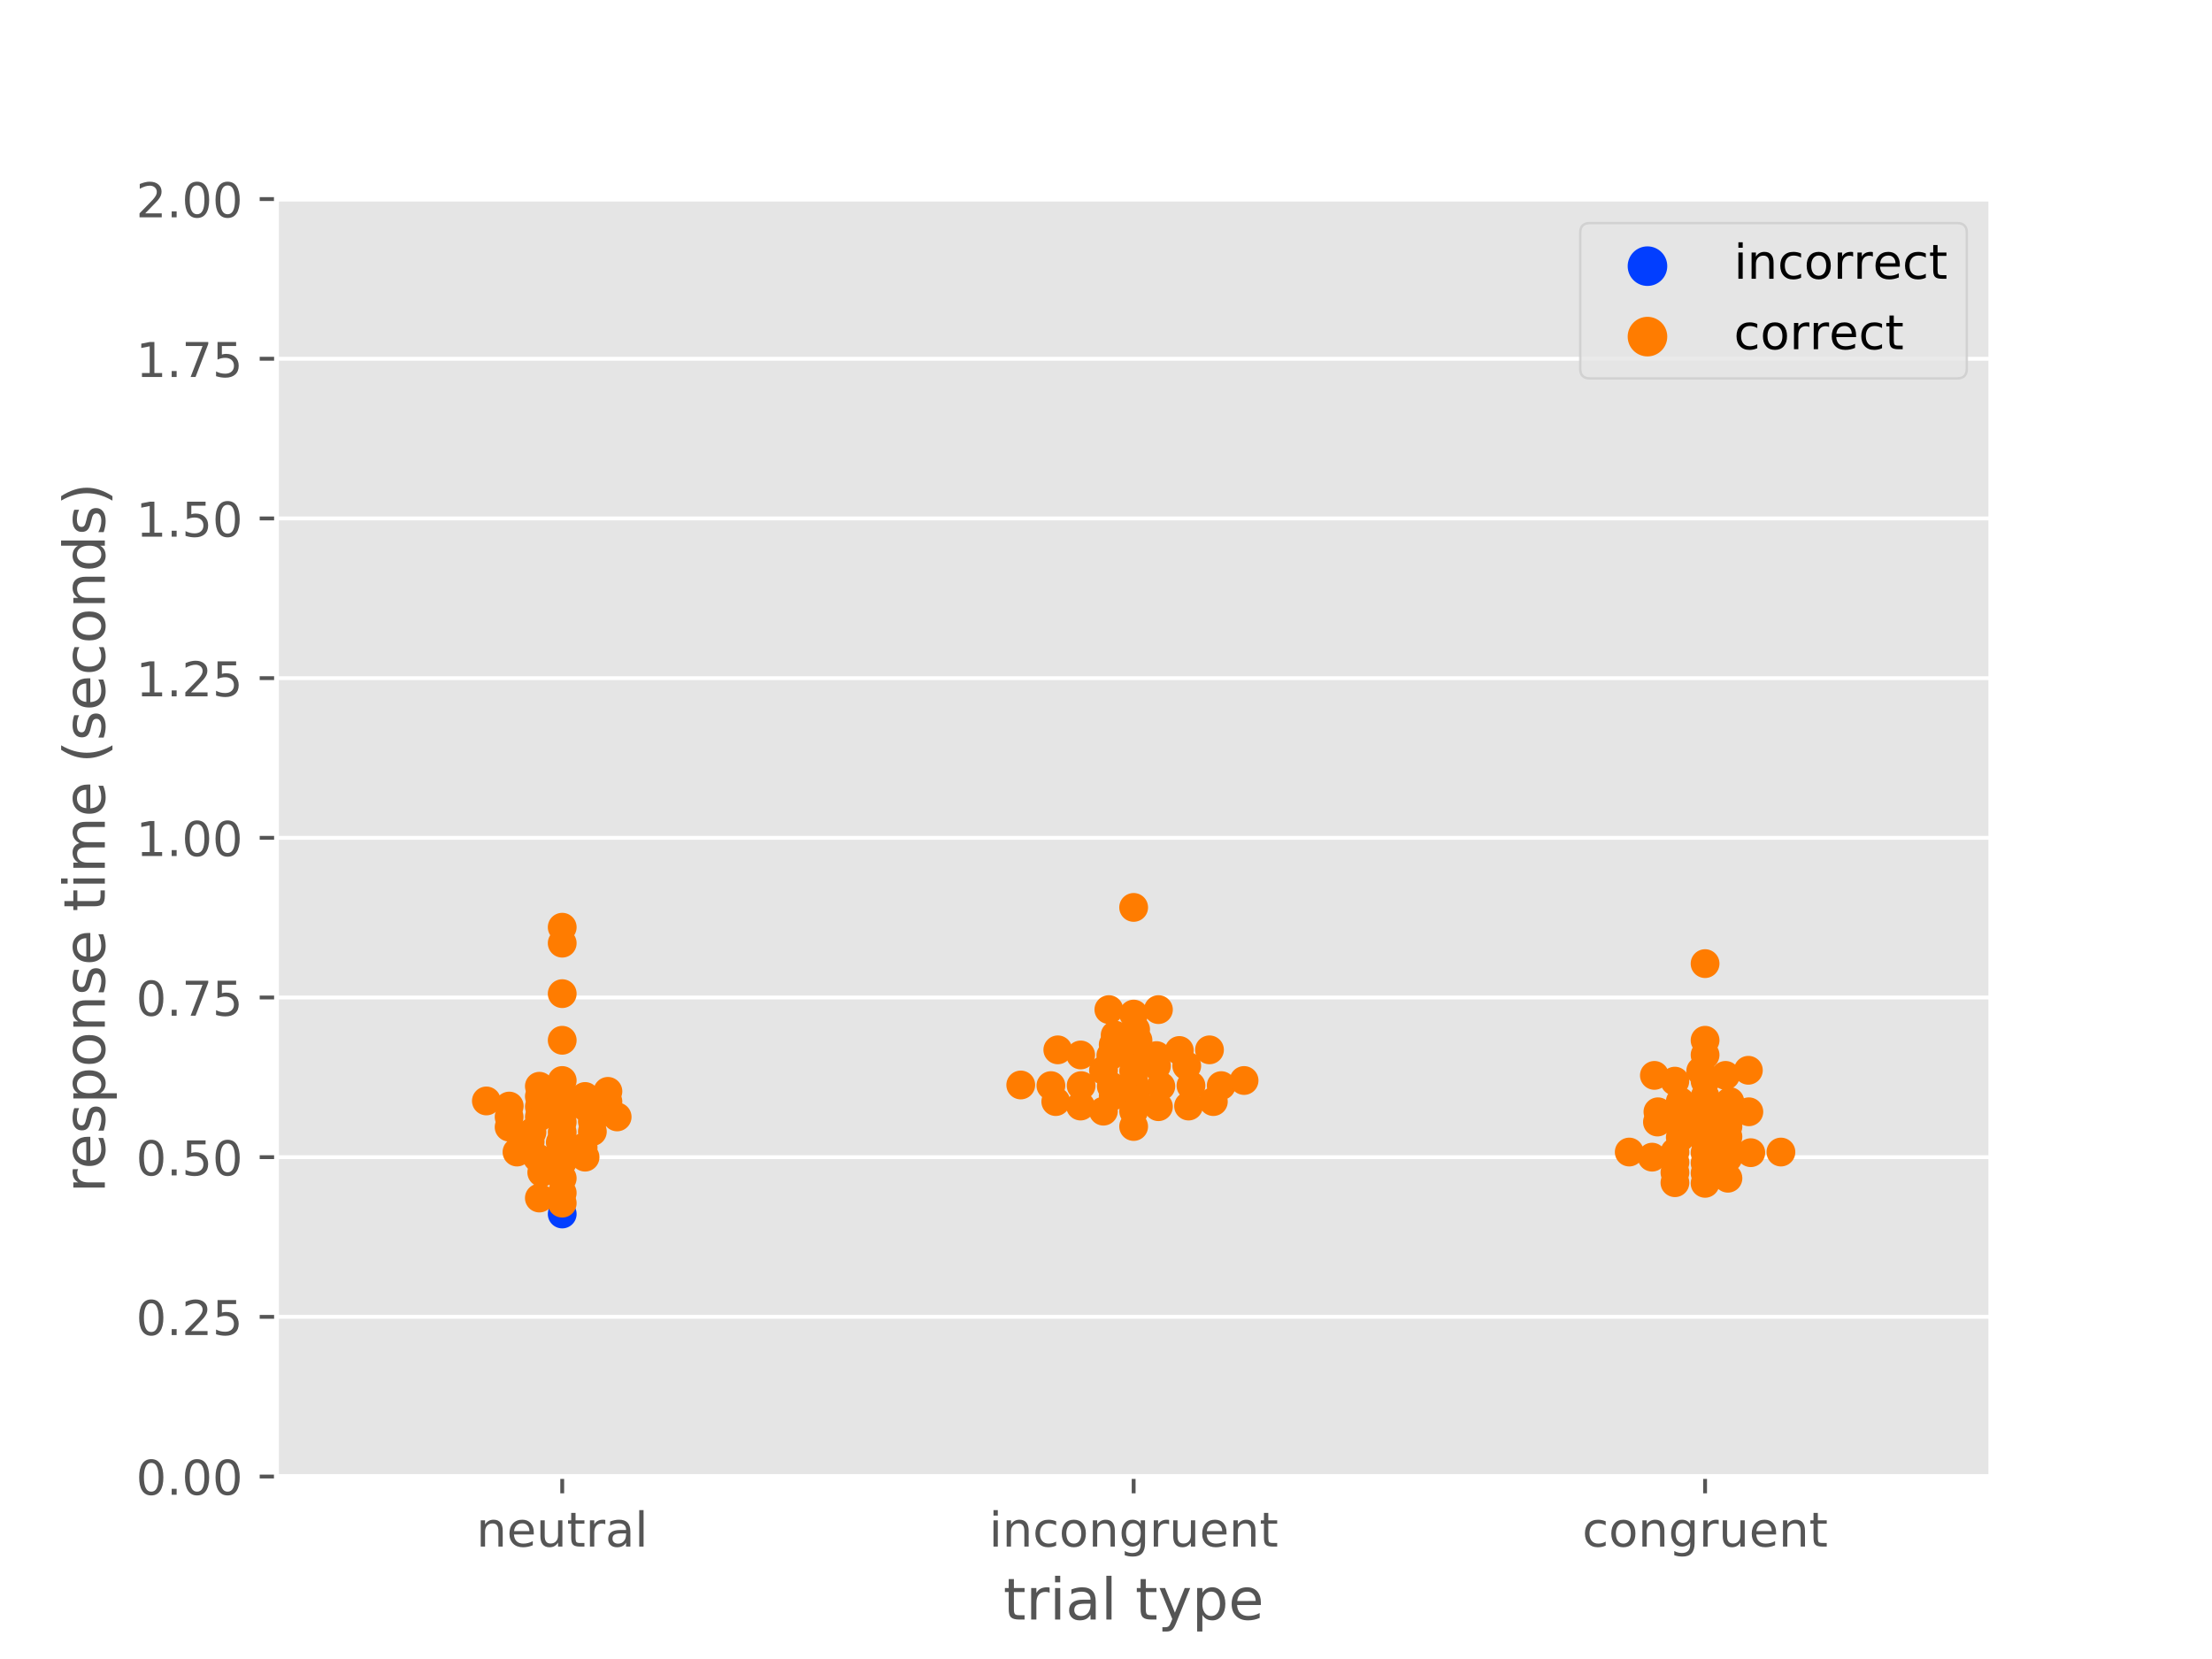 <?xml version="1.0" encoding="utf-8" standalone="no"?>
<!DOCTYPE svg PUBLIC "-//W3C//DTD SVG 1.1//EN"
  "http://www.w3.org/Graphics/SVG/1.1/DTD/svg11.dtd">
<!-- Created with matplotlib (https://matplotlib.org/) -->
<svg height="345.6pt" version="1.1" viewBox="0 0 460.8 345.6" width="460.8pt" xmlns="http://www.w3.org/2000/svg" xmlns:xlink="http://www.w3.org/1999/xlink">
 <defs>
  <style type="text/css">
*{stroke-linecap:butt;stroke-linejoin:round;}
  </style>
 </defs>
 <g id="figure_1">
  <g id="patch_1">
   <path d="M 0 345.6 
L 460.8 345.6 
L 460.8 0 
L 0 0 
z
" style="fill:#ffffff;"/>
  </g>
  <g id="axes_1">
   <g id="patch_2">
    <path d="M 57.6 307.584 
L 414.72 307.584 
L 414.72 41.472 
L 57.6 41.472 
z
" style="fill:#e5e5e5;"/>
   </g>
   <g id="matplotlib.axis_1">
    <g id="xtick_1">
     <g id="line2d_1">
      <defs>
       <path d="M 0 0 
L 0 3.5 
" id="ma5cb87f42e" style="stroke:#555555;stroke-width:0.8;"/>
      </defs>
      <g>
       <use style="fill:#555555;stroke:#555555;stroke-width:0.8;" x="117.12" xlink:href="#ma5cb87f42e" y="307.584"/>
      </g>
     </g>
     <g id="text_1">
      <!-- neutral -->
      <defs>
       <path d="M 54.891 33.016 
L 54.891 0 
L 45.906 0 
L 45.906 32.719 
Q 45.906 40.484 42.875 44.328 
Q 39.844 48.188 33.797 48.188 
Q 26.516 48.188 22.312 43.547 
Q 18.109 38.922 18.109 30.906 
L 18.109 0 
L 9.078 0 
L 9.078 54.688 
L 18.109 54.688 
L 18.109 46.188 
Q 21.344 51.125 25.703 53.562 
Q 30.078 56 35.797 56 
Q 45.219 56 50.047 50.172 
Q 54.891 44.344 54.891 33.016 
z
" id="DejaVuSans-110"/>
       <path d="M 56.203 29.594 
L 56.203 25.203 
L 14.891 25.203 
Q 15.484 15.922 20.484 11.062 
Q 25.484 6.203 34.422 6.203 
Q 39.594 6.203 44.453 7.469 
Q 49.312 8.734 54.109 11.281 
L 54.109 2.781 
Q 49.266 0.734 44.188 -0.344 
Q 39.109 -1.422 33.891 -1.422 
Q 20.797 -1.422 13.156 6.188 
Q 5.516 13.812 5.516 26.812 
Q 5.516 40.234 12.766 48.109 
Q 20.016 56 32.328 56 
Q 43.359 56 49.781 48.891 
Q 56.203 41.797 56.203 29.594 
z
M 47.219 32.234 
Q 47.125 39.594 43.094 43.984 
Q 39.062 48.391 32.422 48.391 
Q 24.906 48.391 20.391 44.141 
Q 15.875 39.891 15.188 32.172 
z
" id="DejaVuSans-101"/>
       <path d="M 8.5 21.578 
L 8.5 54.688 
L 17.484 54.688 
L 17.484 21.922 
Q 17.484 14.156 20.5 10.266 
Q 23.531 6.391 29.594 6.391 
Q 36.859 6.391 41.078 11.031 
Q 45.312 15.672 45.312 23.688 
L 45.312 54.688 
L 54.297 54.688 
L 54.297 0 
L 45.312 0 
L 45.312 8.406 
Q 42.047 3.422 37.719 1 
Q 33.406 -1.422 27.688 -1.422 
Q 18.266 -1.422 13.375 4.438 
Q 8.5 10.297 8.5 21.578 
z
M 31.109 56 
z
" id="DejaVuSans-117"/>
       <path d="M 18.312 70.219 
L 18.312 54.688 
L 36.812 54.688 
L 36.812 47.703 
L 18.312 47.703 
L 18.312 18.016 
Q 18.312 11.328 20.141 9.422 
Q 21.969 7.516 27.594 7.516 
L 36.812 7.516 
L 36.812 0 
L 27.594 0 
Q 17.188 0 13.234 3.875 
Q 9.281 7.766 9.281 18.016 
L 9.281 47.703 
L 2.688 47.703 
L 2.688 54.688 
L 9.281 54.688 
L 9.281 70.219 
z
" id="DejaVuSans-116"/>
       <path d="M 41.109 46.297 
Q 39.594 47.172 37.812 47.578 
Q 36.031 48 33.891 48 
Q 26.266 48 22.188 43.047 
Q 18.109 38.094 18.109 28.812 
L 18.109 0 
L 9.078 0 
L 9.078 54.688 
L 18.109 54.688 
L 18.109 46.188 
Q 20.953 51.172 25.484 53.578 
Q 30.031 56 36.531 56 
Q 37.453 56 38.578 55.875 
Q 39.703 55.766 41.062 55.516 
z
" id="DejaVuSans-114"/>
       <path d="M 34.281 27.484 
Q 23.391 27.484 19.188 25 
Q 14.984 22.516 14.984 16.5 
Q 14.984 11.719 18.141 8.906 
Q 21.297 6.109 26.703 6.109 
Q 34.188 6.109 38.703 11.406 
Q 43.219 16.703 43.219 25.484 
L 43.219 27.484 
z
M 52.203 31.203 
L 52.203 0 
L 43.219 0 
L 43.219 8.297 
Q 40.141 3.328 35.547 0.953 
Q 30.953 -1.422 24.312 -1.422 
Q 15.922 -1.422 10.953 3.297 
Q 6 8.016 6 15.922 
Q 6 25.141 12.172 29.828 
Q 18.359 34.516 30.609 34.516 
L 43.219 34.516 
L 43.219 35.406 
Q 43.219 41.609 39.141 45 
Q 35.062 48.391 27.688 48.391 
Q 23 48.391 18.547 47.266 
Q 14.109 46.141 10.016 43.891 
L 10.016 52.203 
Q 14.938 54.109 19.578 55.047 
Q 24.219 56 28.609 56 
Q 40.484 56 46.344 49.844 
Q 52.203 43.703 52.203 31.203 
z
" id="DejaVuSans-97"/>
       <path d="M 9.422 75.984 
L 18.406 75.984 
L 18.406 0 
L 9.422 0 
z
" id="DejaVuSans-108"/>
      </defs>
      <g style="fill:#555555;" transform="translate(99.237 322.182)scale(0.1 -0.1)">
       <use xlink:href="#DejaVuSans-110"/>
       <use x="63.379" xlink:href="#DejaVuSans-101"/>
       <use x="124.902" xlink:href="#DejaVuSans-117"/>
       <use x="188.281" xlink:href="#DejaVuSans-116"/>
       <use x="227.49" xlink:href="#DejaVuSans-114"/>
       <use x="268.604" xlink:href="#DejaVuSans-97"/>
       <use x="329.883" xlink:href="#DejaVuSans-108"/>
      </g>
     </g>
    </g>
    <g id="xtick_2">
     <g id="line2d_2">
      <g>
       <use style="fill:#555555;stroke:#555555;stroke-width:0.8;" x="236.16" xlink:href="#ma5cb87f42e" y="307.584"/>
      </g>
     </g>
     <g id="text_2">
      <!-- incongruent -->
      <defs>
       <path d="M 9.422 54.688 
L 18.406 54.688 
L 18.406 0 
L 9.422 0 
z
M 9.422 75.984 
L 18.406 75.984 
L 18.406 64.594 
L 9.422 64.594 
z
" id="DejaVuSans-105"/>
       <path d="M 48.781 52.594 
L 48.781 44.188 
Q 44.969 46.297 41.141 47.344 
Q 37.312 48.391 33.406 48.391 
Q 24.656 48.391 19.812 42.844 
Q 14.984 37.312 14.984 27.297 
Q 14.984 17.281 19.812 11.734 
Q 24.656 6.203 33.406 6.203 
Q 37.312 6.203 41.141 7.25 
Q 44.969 8.297 48.781 10.406 
L 48.781 2.094 
Q 45.016 0.344 40.984 -0.531 
Q 36.969 -1.422 32.422 -1.422 
Q 20.062 -1.422 12.781 6.344 
Q 5.516 14.109 5.516 27.297 
Q 5.516 40.672 12.859 48.328 
Q 20.219 56 33.016 56 
Q 37.156 56 41.109 55.141 
Q 45.062 54.297 48.781 52.594 
z
" id="DejaVuSans-99"/>
       <path d="M 30.609 48.391 
Q 23.391 48.391 19.188 42.75 
Q 14.984 37.109 14.984 27.297 
Q 14.984 17.484 19.156 11.844 
Q 23.344 6.203 30.609 6.203 
Q 37.797 6.203 41.984 11.859 
Q 46.188 17.531 46.188 27.297 
Q 46.188 37.016 41.984 42.703 
Q 37.797 48.391 30.609 48.391 
z
M 30.609 56 
Q 42.328 56 49.016 48.375 
Q 55.719 40.766 55.719 27.297 
Q 55.719 13.875 49.016 6.219 
Q 42.328 -1.422 30.609 -1.422 
Q 18.844 -1.422 12.172 6.219 
Q 5.516 13.875 5.516 27.297 
Q 5.516 40.766 12.172 48.375 
Q 18.844 56 30.609 56 
z
" id="DejaVuSans-111"/>
       <path d="M 45.406 27.984 
Q 45.406 37.75 41.375 43.109 
Q 37.359 48.484 30.078 48.484 
Q 22.859 48.484 18.828 43.109 
Q 14.797 37.75 14.797 27.984 
Q 14.797 18.266 18.828 12.891 
Q 22.859 7.516 30.078 7.516 
Q 37.359 7.516 41.375 12.891 
Q 45.406 18.266 45.406 27.984 
z
M 54.391 6.781 
Q 54.391 -7.172 48.188 -13.984 
Q 42 -20.797 29.203 -20.797 
Q 24.469 -20.797 20.266 -20.094 
Q 16.062 -19.391 12.109 -17.922 
L 12.109 -9.188 
Q 16.062 -11.328 19.922 -12.344 
Q 23.781 -13.375 27.781 -13.375 
Q 36.625 -13.375 41.016 -8.766 
Q 45.406 -4.156 45.406 5.172 
L 45.406 9.625 
Q 42.625 4.781 38.281 2.391 
Q 33.938 0 27.875 0 
Q 17.828 0 11.672 7.656 
Q 5.516 15.328 5.516 27.984 
Q 5.516 40.672 11.672 48.328 
Q 17.828 56 27.875 56 
Q 33.938 56 38.281 53.609 
Q 42.625 51.219 45.406 46.391 
L 45.406 54.688 
L 54.391 54.688 
z
" id="DejaVuSans-103"/>
      </defs>
      <g style="fill:#555555;" transform="translate(206.021 322.182)scale(0.1 -0.1)">
       <use xlink:href="#DejaVuSans-105"/>
       <use x="27.783" xlink:href="#DejaVuSans-110"/>
       <use x="91.162" xlink:href="#DejaVuSans-99"/>
       <use x="146.143" xlink:href="#DejaVuSans-111"/>
       <use x="207.324" xlink:href="#DejaVuSans-110"/>
       <use x="270.703" xlink:href="#DejaVuSans-103"/>
       <use x="334.18" xlink:href="#DejaVuSans-114"/>
       <use x="375.293" xlink:href="#DejaVuSans-117"/>
       <use x="438.672" xlink:href="#DejaVuSans-101"/>
       <use x="500.195" xlink:href="#DejaVuSans-110"/>
       <use x="563.574" xlink:href="#DejaVuSans-116"/>
      </g>
     </g>
    </g>
    <g id="xtick_3">
     <g id="line2d_3">
      <g>
       <use style="fill:#555555;stroke:#555555;stroke-width:0.8;" x="355.2" xlink:href="#ma5cb87f42e" y="307.584"/>
      </g>
     </g>
     <g id="text_3">
      <!-- congruent -->
      <g style="fill:#555555;" transform="translate(329.619 322.182)scale(0.1 -0.1)">
       <use xlink:href="#DejaVuSans-99"/>
       <use x="54.98" xlink:href="#DejaVuSans-111"/>
       <use x="116.162" xlink:href="#DejaVuSans-110"/>
       <use x="179.541" xlink:href="#DejaVuSans-103"/>
       <use x="243.018" xlink:href="#DejaVuSans-114"/>
       <use x="284.131" xlink:href="#DejaVuSans-117"/>
       <use x="347.51" xlink:href="#DejaVuSans-101"/>
       <use x="409.033" xlink:href="#DejaVuSans-110"/>
       <use x="472.412" xlink:href="#DejaVuSans-116"/>
      </g>
     </g>
    </g>
    <g id="text_4">
     <!-- trial type -->
     <defs>
      <path id="DejaVuSans-32"/>
      <path d="M 32.172 -5.078 
Q 28.375 -14.844 24.75 -17.812 
Q 21.141 -20.797 15.094 -20.797 
L 7.906 -20.797 
L 7.906 -13.281 
L 13.188 -13.281 
Q 16.891 -13.281 18.938 -11.516 
Q 21 -9.766 23.484 -3.219 
L 25.094 0.875 
L 2.984 54.688 
L 12.5 54.688 
L 29.594 11.922 
L 46.688 54.688 
L 56.203 54.688 
z
" id="DejaVuSans-121"/>
      <path d="M 18.109 8.203 
L 18.109 -20.797 
L 9.078 -20.797 
L 9.078 54.688 
L 18.109 54.688 
L 18.109 46.391 
Q 20.953 51.266 25.266 53.625 
Q 29.594 56 35.594 56 
Q 45.562 56 51.781 48.094 
Q 58.016 40.188 58.016 27.297 
Q 58.016 14.406 51.781 6.484 
Q 45.562 -1.422 35.594 -1.422 
Q 29.594 -1.422 25.266 0.953 
Q 20.953 3.328 18.109 8.203 
z
M 48.688 27.297 
Q 48.688 37.203 44.609 42.844 
Q 40.531 48.484 33.406 48.484 
Q 26.266 48.484 22.188 42.844 
Q 18.109 37.203 18.109 27.297 
Q 18.109 17.391 22.188 11.75 
Q 26.266 6.109 33.406 6.109 
Q 40.531 6.109 44.609 11.75 
Q 48.688 17.391 48.688 27.297 
z
" id="DejaVuSans-112"/>
     </defs>
     <g style="fill:#555555;" transform="translate(209.019 337.38)scale(0.12 -0.12)">
      <use xlink:href="#DejaVuSans-116"/>
      <use x="39.209" xlink:href="#DejaVuSans-114"/>
      <use x="80.322" xlink:href="#DejaVuSans-105"/>
      <use x="108.105" xlink:href="#DejaVuSans-97"/>
      <use x="169.385" xlink:href="#DejaVuSans-108"/>
      <use x="197.168" xlink:href="#DejaVuSans-32"/>
      <use x="228.955" xlink:href="#DejaVuSans-116"/>
      <use x="268.164" xlink:href="#DejaVuSans-121"/>
      <use x="327.344" xlink:href="#DejaVuSans-112"/>
      <use x="390.82" xlink:href="#DejaVuSans-101"/>
     </g>
    </g>
   </g>
   <g id="matplotlib.axis_2">
    <g id="ytick_1">
     <g id="line2d_4">
      <path clip-path="url(#p1510dfc498)" d="M 57.6 307.584 
L 414.72 307.584 
" style="fill:none;stroke:#ffffff;stroke-linecap:square;stroke-width:0.8;"/>
     </g>
     <g id="line2d_5">
      <defs>
       <path d="M 0 0 
L -3.5 0 
" id="m6b2288efe4" style="stroke:#555555;stroke-width:0.8;"/>
      </defs>
      <g>
       <use style="fill:#555555;stroke:#555555;stroke-width:0.8;" x="57.6" xlink:href="#m6b2288efe4" y="307.584"/>
      </g>
     </g>
     <g id="text_5">
      <!-- 0.00 -->
      <defs>
       <path d="M 31.781 66.406 
Q 24.172 66.406 20.328 58.906 
Q 16.5 51.422 16.5 36.375 
Q 16.5 21.391 20.328 13.891 
Q 24.172 6.391 31.781 6.391 
Q 39.453 6.391 43.281 13.891 
Q 47.125 21.391 47.125 36.375 
Q 47.125 51.422 43.281 58.906 
Q 39.453 66.406 31.781 66.406 
z
M 31.781 74.219 
Q 44.047 74.219 50.516 64.516 
Q 56.984 54.828 56.984 36.375 
Q 56.984 17.969 50.516 8.266 
Q 44.047 -1.422 31.781 -1.422 
Q 19.531 -1.422 13.062 8.266 
Q 6.594 17.969 6.594 36.375 
Q 6.594 54.828 13.062 64.516 
Q 19.531 74.219 31.781 74.219 
z
" id="DejaVuSans-48"/>
       <path d="M 10.688 12.406 
L 21 12.406 
L 21 0 
L 10.688 0 
z
" id="DejaVuSans-46"/>
      </defs>
      <g style="fill:#555555;" transform="translate(28.334 311.383)scale(0.1 -0.1)">
       <use xlink:href="#DejaVuSans-48"/>
       <use x="63.623" xlink:href="#DejaVuSans-46"/>
       <use x="95.41" xlink:href="#DejaVuSans-48"/>
       <use x="159.033" xlink:href="#DejaVuSans-48"/>
      </g>
     </g>
    </g>
    <g id="ytick_2">
     <g id="line2d_6">
      <path clip-path="url(#p1510dfc498)" d="M 57.6 274.32 
L 414.72 274.32 
" style="fill:none;stroke:#ffffff;stroke-linecap:square;stroke-width:0.8;"/>
     </g>
     <g id="line2d_7">
      <g>
       <use style="fill:#555555;stroke:#555555;stroke-width:0.8;" x="57.6" xlink:href="#m6b2288efe4" y="274.32"/>
      </g>
     </g>
     <g id="text_6">
      <!-- 0.25 -->
      <defs>
       <path d="M 19.188 8.297 
L 53.609 8.297 
L 53.609 0 
L 7.328 0 
L 7.328 8.297 
Q 12.938 14.109 22.625 23.891 
Q 32.328 33.688 34.812 36.531 
Q 39.547 41.844 41.422 45.531 
Q 43.312 49.219 43.312 52.781 
Q 43.312 58.594 39.234 62.25 
Q 35.156 65.922 28.609 65.922 
Q 23.969 65.922 18.812 64.312 
Q 13.672 62.703 7.812 59.422 
L 7.812 69.391 
Q 13.766 71.781 18.938 73 
Q 24.125 74.219 28.422 74.219 
Q 39.75 74.219 46.484 68.547 
Q 53.219 62.891 53.219 53.422 
Q 53.219 48.922 51.531 44.891 
Q 49.859 40.875 45.406 35.406 
Q 44.188 33.984 37.641 27.219 
Q 31.109 20.453 19.188 8.297 
z
" id="DejaVuSans-50"/>
       <path d="M 10.797 72.906 
L 49.516 72.906 
L 49.516 64.594 
L 19.828 64.594 
L 19.828 46.734 
Q 21.969 47.469 24.109 47.828 
Q 26.266 48.188 28.422 48.188 
Q 40.625 48.188 47.75 41.5 
Q 54.891 34.812 54.891 23.391 
Q 54.891 11.625 47.562 5.094 
Q 40.234 -1.422 26.906 -1.422 
Q 22.312 -1.422 17.547 -0.641 
Q 12.797 0.141 7.719 1.703 
L 7.719 11.625 
Q 12.109 9.234 16.797 8.062 
Q 21.484 6.891 26.703 6.891 
Q 35.156 6.891 40.078 11.328 
Q 45.016 15.766 45.016 23.391 
Q 45.016 31 40.078 35.438 
Q 35.156 39.891 26.703 39.891 
Q 22.75 39.891 18.812 39.016 
Q 14.891 38.141 10.797 36.281 
z
" id="DejaVuSans-53"/>
      </defs>
      <g style="fill:#555555;" transform="translate(28.334 278.119)scale(0.1 -0.1)">
       <use xlink:href="#DejaVuSans-48"/>
       <use x="63.623" xlink:href="#DejaVuSans-46"/>
       <use x="95.41" xlink:href="#DejaVuSans-50"/>
       <use x="159.033" xlink:href="#DejaVuSans-53"/>
      </g>
     </g>
    </g>
    <g id="ytick_3">
     <g id="line2d_8">
      <path clip-path="url(#p1510dfc498)" d="M 57.6 241.056 
L 414.72 241.056 
" style="fill:none;stroke:#ffffff;stroke-linecap:square;stroke-width:0.8;"/>
     </g>
     <g id="line2d_9">
      <g>
       <use style="fill:#555555;stroke:#555555;stroke-width:0.8;" x="57.6" xlink:href="#m6b2288efe4" y="241.056"/>
      </g>
     </g>
     <g id="text_7">
      <!-- 0.50 -->
      <g style="fill:#555555;" transform="translate(28.334 244.855)scale(0.1 -0.1)">
       <use xlink:href="#DejaVuSans-48"/>
       <use x="63.623" xlink:href="#DejaVuSans-46"/>
       <use x="95.41" xlink:href="#DejaVuSans-53"/>
       <use x="159.033" xlink:href="#DejaVuSans-48"/>
      </g>
     </g>
    </g>
    <g id="ytick_4">
     <g id="line2d_10">
      <path clip-path="url(#p1510dfc498)" d="M 57.6 207.792 
L 414.72 207.792 
" style="fill:none;stroke:#ffffff;stroke-linecap:square;stroke-width:0.8;"/>
     </g>
     <g id="line2d_11">
      <g>
       <use style="fill:#555555;stroke:#555555;stroke-width:0.8;" x="57.6" xlink:href="#m6b2288efe4" y="207.792"/>
      </g>
     </g>
     <g id="text_8">
      <!-- 0.75 -->
      <defs>
       <path d="M 8.203 72.906 
L 55.078 72.906 
L 55.078 68.703 
L 28.609 0 
L 18.312 0 
L 43.219 64.594 
L 8.203 64.594 
z
" id="DejaVuSans-55"/>
      </defs>
      <g style="fill:#555555;" transform="translate(28.334 211.591)scale(0.1 -0.1)">
       <use xlink:href="#DejaVuSans-48"/>
       <use x="63.623" xlink:href="#DejaVuSans-46"/>
       <use x="95.41" xlink:href="#DejaVuSans-55"/>
       <use x="159.033" xlink:href="#DejaVuSans-53"/>
      </g>
     </g>
    </g>
    <g id="ytick_5">
     <g id="line2d_12">
      <path clip-path="url(#p1510dfc498)" d="M 57.6 174.528 
L 414.72 174.528 
" style="fill:none;stroke:#ffffff;stroke-linecap:square;stroke-width:0.8;"/>
     </g>
     <g id="line2d_13">
      <g>
       <use style="fill:#555555;stroke:#555555;stroke-width:0.8;" x="57.6" xlink:href="#m6b2288efe4" y="174.528"/>
      </g>
     </g>
     <g id="text_9">
      <!-- 1.00 -->
      <defs>
       <path d="M 12.406 8.297 
L 28.516 8.297 
L 28.516 63.922 
L 10.984 60.406 
L 10.984 69.391 
L 28.422 72.906 
L 38.281 72.906 
L 38.281 8.297 
L 54.391 8.297 
L 54.391 0 
L 12.406 0 
z
" id="DejaVuSans-49"/>
      </defs>
      <g style="fill:#555555;" transform="translate(28.334 178.327)scale(0.1 -0.1)">
       <use xlink:href="#DejaVuSans-49"/>
       <use x="63.623" xlink:href="#DejaVuSans-46"/>
       <use x="95.41" xlink:href="#DejaVuSans-48"/>
       <use x="159.033" xlink:href="#DejaVuSans-48"/>
      </g>
     </g>
    </g>
    <g id="ytick_6">
     <g id="line2d_14">
      <path clip-path="url(#p1510dfc498)" d="M 57.6 141.264 
L 414.72 141.264 
" style="fill:none;stroke:#ffffff;stroke-linecap:square;stroke-width:0.8;"/>
     </g>
     <g id="line2d_15">
      <g>
       <use style="fill:#555555;stroke:#555555;stroke-width:0.8;" x="57.6" xlink:href="#m6b2288efe4" y="141.264"/>
      </g>
     </g>
     <g id="text_10">
      <!-- 1.25 -->
      <g style="fill:#555555;" transform="translate(28.334 145.063)scale(0.1 -0.1)">
       <use xlink:href="#DejaVuSans-49"/>
       <use x="63.623" xlink:href="#DejaVuSans-46"/>
       <use x="95.41" xlink:href="#DejaVuSans-50"/>
       <use x="159.033" xlink:href="#DejaVuSans-53"/>
      </g>
     </g>
    </g>
    <g id="ytick_7">
     <g id="line2d_16">
      <path clip-path="url(#p1510dfc498)" d="M 57.6 108 
L 414.72 108 
" style="fill:none;stroke:#ffffff;stroke-linecap:square;stroke-width:0.8;"/>
     </g>
     <g id="line2d_17">
      <g>
       <use style="fill:#555555;stroke:#555555;stroke-width:0.8;" x="57.6" xlink:href="#m6b2288efe4" y="108"/>
      </g>
     </g>
     <g id="text_11">
      <!-- 1.50 -->
      <g style="fill:#555555;" transform="translate(28.334 111.799)scale(0.1 -0.1)">
       <use xlink:href="#DejaVuSans-49"/>
       <use x="63.623" xlink:href="#DejaVuSans-46"/>
       <use x="95.41" xlink:href="#DejaVuSans-53"/>
       <use x="159.033" xlink:href="#DejaVuSans-48"/>
      </g>
     </g>
    </g>
    <g id="ytick_8">
     <g id="line2d_18">
      <path clip-path="url(#p1510dfc498)" d="M 57.6 74.736 
L 414.72 74.736 
" style="fill:none;stroke:#ffffff;stroke-linecap:square;stroke-width:0.8;"/>
     </g>
     <g id="line2d_19">
      <g>
       <use style="fill:#555555;stroke:#555555;stroke-width:0.8;" x="57.6" xlink:href="#m6b2288efe4" y="74.736"/>
      </g>
     </g>
     <g id="text_12">
      <!-- 1.75 -->
      <g style="fill:#555555;" transform="translate(28.334 78.535)scale(0.1 -0.1)">
       <use xlink:href="#DejaVuSans-49"/>
       <use x="63.623" xlink:href="#DejaVuSans-46"/>
       <use x="95.41" xlink:href="#DejaVuSans-55"/>
       <use x="159.033" xlink:href="#DejaVuSans-53"/>
      </g>
     </g>
    </g>
    <g id="ytick_9">
     <g id="line2d_20">
      <path clip-path="url(#p1510dfc498)" d="M 57.6 41.472 
L 414.72 41.472 
" style="fill:none;stroke:#ffffff;stroke-linecap:square;stroke-width:0.8;"/>
     </g>
     <g id="line2d_21">
      <g>
       <use style="fill:#555555;stroke:#555555;stroke-width:0.8;" x="57.6" xlink:href="#m6b2288efe4" y="41.472"/>
      </g>
     </g>
     <g id="text_13">
      <!-- 2.00 -->
      <g style="fill:#555555;" transform="translate(28.334 45.271)scale(0.1 -0.1)">
       <use xlink:href="#DejaVuSans-50"/>
       <use x="63.623" xlink:href="#DejaVuSans-46"/>
       <use x="95.41" xlink:href="#DejaVuSans-48"/>
       <use x="159.033" xlink:href="#DejaVuSans-48"/>
      </g>
     </g>
    </g>
    <g id="text_14">
     <!-- response time (seconds) -->
     <defs>
      <path d="M 44.281 53.078 
L 44.281 44.578 
Q 40.484 46.531 36.375 47.5 
Q 32.281 48.484 27.875 48.484 
Q 21.188 48.484 17.844 46.438 
Q 14.5 44.391 14.5 40.281 
Q 14.5 37.156 16.891 35.375 
Q 19.281 33.594 26.516 31.984 
L 29.594 31.297 
Q 39.156 29.25 43.188 25.516 
Q 47.219 21.781 47.219 15.094 
Q 47.219 7.469 41.188 3.016 
Q 35.156 -1.422 24.609 -1.422 
Q 20.219 -1.422 15.453 -0.562 
Q 10.688 0.297 5.422 2 
L 5.422 11.281 
Q 10.406 8.688 15.234 7.391 
Q 20.062 6.109 24.812 6.109 
Q 31.156 6.109 34.562 8.281 
Q 37.984 10.453 37.984 14.406 
Q 37.984 18.062 35.516 20.016 
Q 33.062 21.969 24.703 23.781 
L 21.578 24.516 
Q 13.234 26.266 9.516 29.906 
Q 5.812 33.547 5.812 39.891 
Q 5.812 47.609 11.281 51.797 
Q 16.75 56 26.812 56 
Q 31.781 56 36.172 55.266 
Q 40.578 54.547 44.281 53.078 
z
" id="DejaVuSans-115"/>
      <path d="M 52 44.188 
Q 55.375 50.25 60.062 53.125 
Q 64.75 56 71.094 56 
Q 79.641 56 84.281 50.016 
Q 88.922 44.047 88.922 33.016 
L 88.922 0 
L 79.891 0 
L 79.891 32.719 
Q 79.891 40.578 77.094 44.375 
Q 74.312 48.188 68.609 48.188 
Q 61.625 48.188 57.562 43.547 
Q 53.516 38.922 53.516 30.906 
L 53.516 0 
L 44.484 0 
L 44.484 32.719 
Q 44.484 40.625 41.703 44.406 
Q 38.922 48.188 33.109 48.188 
Q 26.219 48.188 22.156 43.531 
Q 18.109 38.875 18.109 30.906 
L 18.109 0 
L 9.078 0 
L 9.078 54.688 
L 18.109 54.688 
L 18.109 46.188 
Q 21.188 51.219 25.484 53.609 
Q 29.781 56 35.688 56 
Q 41.656 56 45.828 52.969 
Q 50 49.953 52 44.188 
z
" id="DejaVuSans-109"/>
      <path d="M 31 75.875 
Q 24.469 64.656 21.281 53.656 
Q 18.109 42.672 18.109 31.391 
Q 18.109 20.125 21.312 9.062 
Q 24.516 -2 31 -13.188 
L 23.188 -13.188 
Q 15.875 -1.703 12.234 9.375 
Q 8.594 20.453 8.594 31.391 
Q 8.594 42.281 12.203 53.312 
Q 15.828 64.359 23.188 75.875 
z
" id="DejaVuSans-40"/>
      <path d="M 45.406 46.391 
L 45.406 75.984 
L 54.391 75.984 
L 54.391 0 
L 45.406 0 
L 45.406 8.203 
Q 42.578 3.328 38.25 0.953 
Q 33.938 -1.422 27.875 -1.422 
Q 17.969 -1.422 11.734 6.484 
Q 5.516 14.406 5.516 27.297 
Q 5.516 40.188 11.734 48.094 
Q 17.969 56 27.875 56 
Q 33.938 56 38.25 53.625 
Q 42.578 51.266 45.406 46.391 
z
M 14.797 27.297 
Q 14.797 17.391 18.875 11.75 
Q 22.953 6.109 30.078 6.109 
Q 37.203 6.109 41.297 11.75 
Q 45.406 17.391 45.406 27.297 
Q 45.406 37.203 41.297 42.844 
Q 37.203 48.484 30.078 48.484 
Q 22.953 48.484 18.875 42.844 
Q 14.797 37.203 14.797 27.297 
z
" id="DejaVuSans-100"/>
      <path d="M 8.016 75.875 
L 15.828 75.875 
Q 23.141 64.359 26.781 53.312 
Q 30.422 42.281 30.422 31.391 
Q 30.422 20.453 26.781 9.375 
Q 23.141 -1.703 15.828 -13.188 
L 8.016 -13.188 
Q 14.5 -2 17.703 9.062 
Q 20.906 20.125 20.906 31.391 
Q 20.906 42.672 17.703 53.656 
Q 14.5 64.656 8.016 75.875 
z
" id="DejaVuSans-41"/>
     </defs>
     <g style="fill:#555555;" transform="translate(21.839 248.486)rotate(-90)scale(0.12 -0.12)">
      <use xlink:href="#DejaVuSans-114"/>
      <use x="41.082" xlink:href="#DejaVuSans-101"/>
      <use x="102.605" xlink:href="#DejaVuSans-115"/>
      <use x="154.705" xlink:href="#DejaVuSans-112"/>
      <use x="218.182" xlink:href="#DejaVuSans-111"/>
      <use x="279.363" xlink:href="#DejaVuSans-110"/>
      <use x="342.742" xlink:href="#DejaVuSans-115"/>
      <use x="394.842" xlink:href="#DejaVuSans-101"/>
      <use x="456.365" xlink:href="#DejaVuSans-32"/>
      <use x="488.152" xlink:href="#DejaVuSans-116"/>
      <use x="527.361" xlink:href="#DejaVuSans-105"/>
      <use x="555.145" xlink:href="#DejaVuSans-109"/>
      <use x="652.557" xlink:href="#DejaVuSans-101"/>
      <use x="714.08" xlink:href="#DejaVuSans-32"/>
      <use x="745.867" xlink:href="#DejaVuSans-40"/>
      <use x="784.881" xlink:href="#DejaVuSans-115"/>
      <use x="836.98" xlink:href="#DejaVuSans-101"/>
      <use x="898.504" xlink:href="#DejaVuSans-99"/>
      <use x="953.484" xlink:href="#DejaVuSans-111"/>
      <use x="1014.666" xlink:href="#DejaVuSans-110"/>
      <use x="1078.045" xlink:href="#DejaVuSans-100"/>
      <use x="1141.521" xlink:href="#DejaVuSans-115"/>
      <use x="1193.621" xlink:href="#DejaVuSans-41"/>
     </g>
    </g>
   </g>
   <g id="PathCollection_1"/>
   <g id="PathCollection_2"/>
   <g id="patch_3">
    <path d="M 57.6 307.584 
L 57.6 41.472 
" style="fill:none;stroke:#ffffff;stroke-linecap:square;stroke-linejoin:miter;"/>
   </g>
   <g id="patch_4">
    <path d="M 414.72 307.584 
L 414.72 41.472 
" style="fill:none;stroke:#ffffff;stroke-linecap:square;stroke-linejoin:miter;"/>
   </g>
   <g id="patch_5">
    <path d="M 57.6 307.584 
L 414.72 307.584 
" style="fill:none;stroke:#ffffff;stroke-linecap:square;stroke-linejoin:miter;"/>
   </g>
   <g id="patch_6">
    <path d="M 57.6 41.472 
L 414.72 41.472 
" style="fill:none;stroke:#ffffff;stroke-linecap:square;stroke-linejoin:miter;"/>
   </g>
   <g id="PathCollection_3">
    <defs>
     <path d="M 0 3 
C 0.796 3 1.559 2.684 2.121 2.121 
C 2.684 1.559 3 0.796 3 0 
C 3 -0.796 2.684 -1.559 2.121 -2.121 
C 1.559 -2.684 0.796 -3 0 -3 
C -0.796 -3 -1.559 -2.684 -2.121 -2.121 
C -2.684 -1.559 -3 -0.796 -3 0 
C -3 0.796 -2.684 1.559 -2.121 2.121 
C -1.559 2.684 -0.796 3 0 3 
z
" id="C0_0_7360372d8a"/>
    </defs>
    <g clip-path="url(#p1510dfc498)">
     <use style="fill:#023eff;" x="117.12" xlink:href="#C0_0_7360372d8a" y="252.898"/>
    </g>
    <g clip-path="url(#p1510dfc498)">
     <use style="fill:#ff7c00;" x="117.12" xlink:href="#C0_0_7360372d8a" y="250.636"/>
    </g>
    <g clip-path="url(#p1510dfc498)">
     <use style="fill:#ff7c00;" x="112.361" xlink:href="#C0_0_7360372d8a" y="249.572"/>
    </g>
    <g clip-path="url(#p1510dfc498)">
     <use style="fill:#ff7c00;" x="117.12" xlink:href="#C0_0_7360372d8a" y="248.507"/>
    </g>
    <g clip-path="url(#p1510dfc498)">
     <use style="fill:#ff7c00;" x="117.12" xlink:href="#C0_0_7360372d8a" y="245.447"/>
    </g>
    <g clip-path="url(#p1510dfc498)">
     <use style="fill:#ff7c00;" x="112.863" xlink:href="#C0_0_7360372d8a" y="244.249"/>
    </g>
    <g clip-path="url(#p1510dfc498)">
     <use style="fill:#ff7c00;" x="117.12" xlink:href="#C0_0_7360372d8a" y="242.12"/>
    </g>
    <g clip-path="url(#p1510dfc498)">
     <use style="fill:#ff7c00;" x="111.958" xlink:href="#C0_0_7360372d8a" y="241.189"/>
    </g>
    <g clip-path="url(#p1510dfc498)">
     <use style="fill:#ff7c00;" x="121.879" xlink:href="#C0_0_7360372d8a" y="241.056"/>
    </g>
    <g clip-path="url(#p1510dfc498)">
     <use style="fill:#ff7c00;" x="116.717" xlink:href="#C0_0_7360372d8a" y="240.125"/>
    </g>
    <g clip-path="url(#p1510dfc498)">
     <use style="fill:#ff7c00;" x="107.701" xlink:href="#C0_0_7360372d8a" y="239.992"/>
    </g>
    <g clip-path="url(#p1510dfc498)">
     <use style="fill:#ff7c00;" x="121.477" xlink:href="#C0_0_7360372d8a" y="239.06"/>
    </g>
    <g clip-path="url(#p1510dfc498)">
     <use style="fill:#ff7c00;" x="116.717" xlink:href="#C0_0_7360372d8a" y="237.996"/>
    </g>
    <g clip-path="url(#p1510dfc498)">
     <use style="fill:#ff7c00;" x="110.439" xlink:href="#C0_0_7360372d8a" y="237.863"/>
    </g>
    <g clip-path="url(#p1510dfc498)">
     <use style="fill:#ff7c00;" x="117.12" xlink:href="#C0_0_7360372d8a" y="235.867"/>
    </g>
    <g clip-path="url(#p1510dfc498)">
     <use style="fill:#ff7c00;" x="110.82" xlink:href="#C0_0_7360372d8a" y="235.867"/>
    </g>
    <g clip-path="url(#p1510dfc498)">
     <use style="fill:#ff7c00;" x="123.399" xlink:href="#C0_0_7360372d8a" y="235.734"/>
    </g>
    <g clip-path="url(#p1510dfc498)">
     <use style="fill:#ff7c00;" x="106.061" xlink:href="#C0_0_7360372d8a" y="234.802"/>
    </g>
    <g clip-path="url(#p1510dfc498)">
     <use style="fill:#ff7c00;" x="117.12" xlink:href="#C0_0_7360372d8a" y="233.738"/>
    </g>
    <g clip-path="url(#p1510dfc498)">
     <use style="fill:#ff7c00;" x="123.399" xlink:href="#C0_0_7360372d8a" y="233.605"/>
    </g>
    <g clip-path="url(#p1510dfc498)">
     <use style="fill:#ff7c00;" x="112.361" xlink:href="#C0_0_7360372d8a" y="232.673"/>
    </g>
    <g clip-path="url(#p1510dfc498)">
     <use style="fill:#ff7c00;" x="106.061" xlink:href="#C0_0_7360372d8a" y="232.673"/>
    </g>
    <g clip-path="url(#p1510dfc498)">
     <use style="fill:#ff7c00;" x="128.561" xlink:href="#C0_0_7360372d8a" y="232.673"/>
    </g>
    <g clip-path="url(#p1510dfc498)">
     <use style="fill:#ff7c00;" x="117.12" xlink:href="#C0_0_7360372d8a" y="231.609"/>
    </g>
    <g clip-path="url(#p1510dfc498)">
     <use style="fill:#ff7c00;" x="112.361" xlink:href="#C0_0_7360372d8a" y="230.545"/>
    </g>
    <g clip-path="url(#p1510dfc498)">
     <use style="fill:#ff7c00;" x="121.879" xlink:href="#C0_0_7360372d8a" y="230.545"/>
    </g>
    <g clip-path="url(#p1510dfc498)">
     <use style="fill:#ff7c00;" x="106.082" xlink:href="#C0_0_7360372d8a" y="230.412"/>
    </g>
    <g clip-path="url(#p1510dfc498)">
     <use style="fill:#ff7c00;" x="117.12" xlink:href="#C0_0_7360372d8a" y="229.48"/>
    </g>
    <g clip-path="url(#p1510dfc498)">
     <use style="fill:#ff7c00;" x="126.638" xlink:href="#C0_0_7360372d8a" y="229.48"/>
    </g>
    <g clip-path="url(#p1510dfc498)">
     <use style="fill:#ff7c00;" x="101.323" xlink:href="#C0_0_7360372d8a" y="229.347"/>
    </g>
    <g clip-path="url(#p1510dfc498)">
     <use style="fill:#ff7c00;" x="121.879" xlink:href="#C0_0_7360372d8a" y="228.416"/>
    </g>
    <g clip-path="url(#p1510dfc498)">
     <use style="fill:#ff7c00;" x="112.361" xlink:href="#C0_0_7360372d8a" y="228.416"/>
    </g>
    <g clip-path="url(#p1510dfc498)">
     <use style="fill:#ff7c00;" x="117.12" xlink:href="#C0_0_7360372d8a" y="227.351"/>
    </g>
    <g clip-path="url(#p1510dfc498)">
     <use style="fill:#ff7c00;" x="126.638" xlink:href="#C0_0_7360372d8a" y="227.351"/>
    </g>
    <g clip-path="url(#p1510dfc498)">
     <use style="fill:#ff7c00;" x="112.361" xlink:href="#C0_0_7360372d8a" y="226.287"/>
    </g>
    <g clip-path="url(#p1510dfc498)">
     <use style="fill:#ff7c00;" x="117.12" xlink:href="#C0_0_7360372d8a" y="225.089"/>
    </g>
    <g clip-path="url(#p1510dfc498)">
     <use style="fill:#ff7c00;" x="117.12" xlink:href="#C0_0_7360372d8a" y="216.707"/>
    </g>
    <g clip-path="url(#p1510dfc498)">
     <use style="fill:#ff7c00;" x="117.12" xlink:href="#C0_0_7360372d8a" y="206.994"/>
    </g>
    <g clip-path="url(#p1510dfc498)">
     <use style="fill:#ff7c00;" x="117.12" xlink:href="#C0_0_7360372d8a" y="196.482"/>
    </g>
    <g clip-path="url(#p1510dfc498)">
     <use style="fill:#ff7c00;" x="117.12" xlink:href="#C0_0_7360372d8a" y="193.156"/>
    </g>
   </g>
   <g id="PathCollection_4">
    <defs>
     <path d="M 0 3 
C 0.796 3 1.559 2.684 2.121 2.121 
C 2.684 1.559 3 0.796 3 0 
C 3 -0.796 2.684 -1.559 2.121 -2.121 
C 1.559 -2.684 0.796 -3 0 -3 
C -0.796 -3 -1.559 -2.684 -2.121 -2.121 
C -2.684 -1.559 -3 -0.796 -3 0 
C -3 0.796 -2.684 1.559 -2.121 2.121 
C -1.559 2.684 -0.796 3 0 3 
z
" id="C1_0_8a2ce01441"/>
    </defs>
    <g clip-path="url(#p1510dfc498)">
     <use style="fill:#ff7c00;" x="236.16" xlink:href="#C1_0_8a2ce01441" y="234.669"/>
    </g>
    <g clip-path="url(#p1510dfc498)">
     <use style="fill:#ff7c00;" x="236.16" xlink:href="#C1_0_8a2ce01441" y="231.476"/>
    </g>
    <g clip-path="url(#p1510dfc498)">
     <use style="fill:#ff7c00;" x="229.86" xlink:href="#C1_0_8a2ce01441" y="231.476"/>
    </g>
    <g clip-path="url(#p1510dfc498)">
     <use style="fill:#ff7c00;" x="241.322" xlink:href="#C1_0_8a2ce01441" y="230.545"/>
    </g>
    <g clip-path="url(#p1510dfc498)">
     <use style="fill:#ff7c00;" x="225.101" xlink:href="#C1_0_8a2ce01441" y="230.412"/>
    </g>
    <g clip-path="url(#p1510dfc498)">
     <use style="fill:#ff7c00;" x="247.601" xlink:href="#C1_0_8a2ce01441" y="230.412"/>
    </g>
    <g clip-path="url(#p1510dfc498)">
     <use style="fill:#ff7c00;" x="236.16" xlink:href="#C1_0_8a2ce01441" y="229.48"/>
    </g>
    <g clip-path="url(#p1510dfc498)">
     <use style="fill:#ff7c00;" x="219.939" xlink:href="#C1_0_8a2ce01441" y="229.48"/>
    </g>
    <g clip-path="url(#p1510dfc498)">
     <use style="fill:#ff7c00;" x="252.762" xlink:href="#C1_0_8a2ce01441" y="229.48"/>
    </g>
    <g clip-path="url(#p1510dfc498)">
     <use style="fill:#ff7c00;" x="231.903" xlink:href="#C1_0_8a2ce01441" y="228.283"/>
    </g>
    <g clip-path="url(#p1510dfc498)">
     <use style="fill:#ff7c00;" x="236.662" xlink:href="#C1_0_8a2ce01441" y="227.218"/>
    </g>
    <g clip-path="url(#p1510dfc498)">
     <use style="fill:#ff7c00;" x="231.5" xlink:href="#C1_0_8a2ce01441" y="226.287"/>
    </g>
    <g clip-path="url(#p1510dfc498)">
     <use style="fill:#ff7c00;" x="241.824" xlink:href="#C1_0_8a2ce01441" y="226.287"/>
    </g>
    <g clip-path="url(#p1510dfc498)">
     <use style="fill:#ff7c00;" x="225.222" xlink:href="#C1_0_8a2ce01441" y="226.154"/>
    </g>
    <g clip-path="url(#p1510dfc498)">
     <use style="fill:#ff7c00;" x="248.103" xlink:href="#C1_0_8a2ce01441" y="226.154"/>
    </g>
    <g clip-path="url(#p1510dfc498)">
     <use style="fill:#ff7c00;" x="218.922" xlink:href="#C1_0_8a2ce01441" y="226.154"/>
    </g>
    <g clip-path="url(#p1510dfc498)">
     <use style="fill:#ff7c00;" x="254.403" xlink:href="#C1_0_8a2ce01441" y="226.154"/>
    </g>
    <g clip-path="url(#p1510dfc498)">
     <use style="fill:#ff7c00;" x="212.643" xlink:href="#C1_0_8a2ce01441" y="226.021"/>
    </g>
    <g clip-path="url(#p1510dfc498)">
     <use style="fill:#ff7c00;" x="236.16" xlink:href="#C1_0_8a2ce01441" y="225.222"/>
    </g>
    <g clip-path="url(#p1510dfc498)">
     <use style="fill:#ff7c00;" x="259.162" xlink:href="#C1_0_8a2ce01441" y="225.089"/>
    </g>
    <g clip-path="url(#p1510dfc498)">
     <use style="fill:#ff7c00;" x="236.16" xlink:href="#C1_0_8a2ce01441" y="223.093"/>
    </g>
    <g clip-path="url(#p1510dfc498)">
     <use style="fill:#ff7c00;" x="229.881" xlink:href="#C1_0_8a2ce01441" y="222.96"/>
    </g>
    <g clip-path="url(#p1510dfc498)">
     <use style="fill:#ff7c00;" x="240.919" xlink:href="#C1_0_8a2ce01441" y="222.029"/>
    </g>
    <g clip-path="url(#p1510dfc498)">
     <use style="fill:#ff7c00;" x="247.219" xlink:href="#C1_0_8a2ce01441" y="222.029"/>
    </g>
    <g clip-path="url(#p1510dfc498)">
     <use style="fill:#ff7c00;" x="236.16" xlink:href="#C1_0_8a2ce01441" y="220.965"/>
    </g>
    <g clip-path="url(#p1510dfc498)">
     <use style="fill:#ff7c00;" x="231.401" xlink:href="#C1_0_8a2ce01441" y="219.9"/>
    </g>
    <g clip-path="url(#p1510dfc498)">
     <use style="fill:#ff7c00;" x="240.919" xlink:href="#C1_0_8a2ce01441" y="219.9"/>
    </g>
    <g clip-path="url(#p1510dfc498)">
     <use style="fill:#ff7c00;" x="225.122" xlink:href="#C1_0_8a2ce01441" y="219.767"/>
    </g>
    <g clip-path="url(#p1510dfc498)">
     <use style="fill:#ff7c00;" x="236.16" xlink:href="#C1_0_8a2ce01441" y="218.836"/>
    </g>
    <g clip-path="url(#p1510dfc498)">
     <use style="fill:#ff7c00;" x="245.678" xlink:href="#C1_0_8a2ce01441" y="218.836"/>
    </g>
    <g clip-path="url(#p1510dfc498)">
     <use style="fill:#ff7c00;" x="220.363" xlink:href="#C1_0_8a2ce01441" y="218.703"/>
    </g>
    <g clip-path="url(#p1510dfc498)">
     <use style="fill:#ff7c00;" x="251.957" xlink:href="#C1_0_8a2ce01441" y="218.703"/>
    </g>
    <g clip-path="url(#p1510dfc498)">
     <use style="fill:#ff7c00;" x="231.903" xlink:href="#C1_0_8a2ce01441" y="217.638"/>
    </g>
    <g clip-path="url(#p1510dfc498)">
     <use style="fill:#ff7c00;" x="237.065" xlink:href="#C1_0_8a2ce01441" y="216.707"/>
    </g>
    <g clip-path="url(#p1510dfc498)">
     <use style="fill:#ff7c00;" x="232.306" xlink:href="#C1_0_8a2ce01441" y="215.642"/>
    </g>
    <g clip-path="url(#p1510dfc498)">
     <use style="fill:#ff7c00;" x="236.563" xlink:href="#C1_0_8a2ce01441" y="214.445"/>
    </g>
    <g clip-path="url(#p1510dfc498)">
     <use style="fill:#ff7c00;" x="236.16" xlink:href="#C1_0_8a2ce01441" y="211.251"/>
    </g>
    <g clip-path="url(#p1510dfc498)">
     <use style="fill:#ff7c00;" x="230.998" xlink:href="#C1_0_8a2ce01441" y="210.32"/>
    </g>
    <g clip-path="url(#p1510dfc498)">
     <use style="fill:#ff7c00;" x="241.322" xlink:href="#C1_0_8a2ce01441" y="210.32"/>
    </g>
    <g clip-path="url(#p1510dfc498)">
     <use style="fill:#ff7c00;" x="236.16" xlink:href="#C1_0_8a2ce01441" y="189.031"/>
    </g>
   </g>
   <g id="PathCollection_5">
    <defs>
     <path d="M 0 3 
C 0.796 3 1.559 2.684 2.121 2.121 
C 2.684 1.559 3 0.796 3 0 
C 3 -0.796 2.684 -1.559 2.121 -2.121 
C 1.559 -2.684 0.796 -3 0 -3 
C -0.796 -3 -1.559 -2.684 -2.121 -2.121 
C -2.684 -1.559 -3 -0.796 -3 0 
C -3 0.796 -2.684 1.559 -2.121 2.121 
C -1.559 2.684 -0.796 3 0 3 
z
" id="C2_0_3fd3d4513c"/>
    </defs>
    <g clip-path="url(#p1510dfc498)">
     <use style="fill:#ff7c00;" x="355.2" xlink:href="#C2_0_3fd3d4513c" y="246.511"/>
    </g>
    <g clip-path="url(#p1510dfc498)">
     <use style="fill:#ff7c00;" x="348.921" xlink:href="#C2_0_3fd3d4513c" y="246.378"/>
    </g>
    <g clip-path="url(#p1510dfc498)">
     <use style="fill:#ff7c00;" x="359.959" xlink:href="#C2_0_3fd3d4513c" y="245.447"/>
    </g>
    <g clip-path="url(#p1510dfc498)">
     <use style="fill:#ff7c00;" x="355.2" xlink:href="#C2_0_3fd3d4513c" y="244.382"/>
    </g>
    <g clip-path="url(#p1510dfc498)">
     <use style="fill:#ff7c00;" x="348.921" xlink:href="#C2_0_3fd3d4513c" y="244.249"/>
    </g>
    <g clip-path="url(#p1510dfc498)">
     <use style="fill:#ff7c00;" x="355.2" xlink:href="#C2_0_3fd3d4513c" y="242.254"/>
    </g>
    <g clip-path="url(#p1510dfc498)">
     <use style="fill:#ff7c00;" x="348.921" xlink:href="#C2_0_3fd3d4513c" y="242.12"/>
    </g>
    <g clip-path="url(#p1510dfc498)">
     <use style="fill:#ff7c00;" x="359.959" xlink:href="#C2_0_3fd3d4513c" y="241.189"/>
    </g>
    <g clip-path="url(#p1510dfc498)">
     <use style="fill:#ff7c00;" x="344.162" xlink:href="#C2_0_3fd3d4513c" y="241.056"/>
    </g>
    <g clip-path="url(#p1510dfc498)">
     <use style="fill:#ff7c00;" x="355.2" xlink:href="#C2_0_3fd3d4513c" y="240.125"/>
    </g>
    <g clip-path="url(#p1510dfc498)">
     <use style="fill:#ff7c00;" x="364.718" xlink:href="#C2_0_3fd3d4513c" y="240.125"/>
    </g>
    <g clip-path="url(#p1510dfc498)">
     <use style="fill:#ff7c00;" x="348.921" xlink:href="#C2_0_3fd3d4513c" y="239.992"/>
    </g>
    <g clip-path="url(#p1510dfc498)">
     <use style="fill:#ff7c00;" x="339.403" xlink:href="#C2_0_3fd3d4513c" y="239.992"/>
    </g>
    <g clip-path="url(#p1510dfc498)">
     <use style="fill:#ff7c00;" x="370.997" xlink:href="#C2_0_3fd3d4513c" y="239.992"/>
    </g>
    <g clip-path="url(#p1510dfc498)">
     <use style="fill:#ff7c00;" x="359.959" xlink:href="#C2_0_3fd3d4513c" y="239.06"/>
    </g>
    <g clip-path="url(#p1510dfc498)">
     <use style="fill:#ff7c00;" x="355.2" xlink:href="#C2_0_3fd3d4513c" y="237.863"/>
    </g>
    <g clip-path="url(#p1510dfc498)">
     <use style="fill:#ff7c00;" x="350.038" xlink:href="#C2_0_3fd3d4513c" y="236.931"/>
    </g>
    <g clip-path="url(#p1510dfc498)">
     <use style="fill:#ff7c00;" x="359.959" xlink:href="#C2_0_3fd3d4513c" y="236.798"/>
    </g>
    <g clip-path="url(#p1510dfc498)">
     <use style="fill:#ff7c00;" x="355.2" xlink:href="#C2_0_3fd3d4513c" y="235.734"/>
    </g>
    <g clip-path="url(#p1510dfc498)">
     <use style="fill:#ff7c00;" x="350.038" xlink:href="#C2_0_3fd3d4513c" y="234.802"/>
    </g>
    <g clip-path="url(#p1510dfc498)">
     <use style="fill:#ff7c00;" x="359.959" xlink:href="#C2_0_3fd3d4513c" y="234.669"/>
    </g>
    <g clip-path="url(#p1510dfc498)">
     <use style="fill:#ff7c00;" x="354.797" xlink:href="#C2_0_3fd3d4513c" y="233.738"/>
    </g>
    <g clip-path="url(#p1510dfc498)">
     <use style="fill:#ff7c00;" x="345.279" xlink:href="#C2_0_3fd3d4513c" y="233.738"/>
    </g>
    <g clip-path="url(#p1510dfc498)">
     <use style="fill:#ff7c00;" x="359.557" xlink:href="#C2_0_3fd3d4513c" y="232.673"/>
    </g>
    <g clip-path="url(#p1510dfc498)">
     <use style="fill:#ff7c00;" x="350.54" xlink:href="#C2_0_3fd3d4513c" y="232.54"/>
    </g>
    <g clip-path="url(#p1510dfc498)">
     <use style="fill:#ff7c00;" x="364.316" xlink:href="#C2_0_3fd3d4513c" y="231.609"/>
    </g>
    <g clip-path="url(#p1510dfc498)">
     <use style="fill:#ff7c00;" x="345.379" xlink:href="#C2_0_3fd3d4513c" y="231.609"/>
    </g>
    <g clip-path="url(#p1510dfc498)">
     <use style="fill:#ff7c00;" x="355.2" xlink:href="#C2_0_3fd3d4513c" y="230.412"/>
    </g>
    <g clip-path="url(#p1510dfc498)">
     <use style="fill:#ff7c00;" x="350.038" xlink:href="#C2_0_3fd3d4513c" y="229.48"/>
    </g>
    <g clip-path="url(#p1510dfc498)">
     <use style="fill:#ff7c00;" x="360.362" xlink:href="#C2_0_3fd3d4513c" y="229.48"/>
    </g>
    <g clip-path="url(#p1510dfc498)">
     <use style="fill:#ff7c00;" x="355.2" xlink:href="#C2_0_3fd3d4513c" y="228.416"/>
    </g>
    <g clip-path="url(#p1510dfc498)">
     <use style="fill:#ff7c00;" x="355.2" xlink:href="#C2_0_3fd3d4513c" y="225.222"/>
    </g>
    <g clip-path="url(#p1510dfc498)">
     <use style="fill:#ff7c00;" x="348.9" xlink:href="#C2_0_3fd3d4513c" y="225.222"/>
    </g>
    <g clip-path="url(#p1510dfc498)">
     <use style="fill:#ff7c00;" x="359.457" xlink:href="#C2_0_3fd3d4513c" y="224.025"/>
    </g>
    <g clip-path="url(#p1510dfc498)">
     <use style="fill:#ff7c00;" x="344.643" xlink:href="#C2_0_3fd3d4513c" y="224.025"/>
    </g>
    <g clip-path="url(#p1510dfc498)">
     <use style="fill:#ff7c00;" x="354.295" xlink:href="#C2_0_3fd3d4513c" y="223.093"/>
    </g>
    <g clip-path="url(#p1510dfc498)">
     <use style="fill:#ff7c00;" x="364.216" xlink:href="#C2_0_3fd3d4513c" y="222.96"/>
    </g>
    <g clip-path="url(#p1510dfc498)">
     <use style="fill:#ff7c00;" x="355.2" xlink:href="#C2_0_3fd3d4513c" y="219.767"/>
    </g>
    <g clip-path="url(#p1510dfc498)">
     <use style="fill:#ff7c00;" x="355.2" xlink:href="#C2_0_3fd3d4513c" y="216.707"/>
    </g>
    <g clip-path="url(#p1510dfc498)">
     <use style="fill:#ff7c00;" x="355.2" xlink:href="#C2_0_3fd3d4513c" y="200.74"/>
    </g>
   </g>
   <g id="legend_1">
    <g id="patch_7">
     <path d="M 331.198 78.828 
L 407.72 78.828 
Q 409.72 78.828 409.72 76.828 
L 409.72 48.472 
Q 409.72 46.472 407.72 46.472 
L 331.198 46.472 
Q 329.198 46.472 329.198 48.472 
L 329.198 76.828 
Q 329.198 78.828 331.198 78.828 
z
" style="fill:#e5e5e5;opacity:0.8;stroke:#cccccc;stroke-linejoin:miter;stroke-width:0.5;"/>
    </g>
    <g id="PathCollection_6">
     <defs>
      <path d="M 0 3.873 
C 1.027 3.873 2.012 3.465 2.739 2.739 
C 3.465 2.012 3.873 1.027 3.873 0 
C 3.873 -1.027 3.465 -2.012 2.739 -2.739 
C 2.012 -3.465 1.027 -3.873 0 -3.873 
C -1.027 -3.873 -2.012 -3.465 -2.739 -2.739 
C -3.465 -2.012 -3.873 -1.027 -3.873 0 
C -3.873 1.027 -3.465 2.012 -2.739 2.739 
C -2.012 3.465 -1.027 3.873 0 3.873 
z
" id="m32c6968a3e" style="stroke:#023eff;stroke-width:0.5;"/>
     </defs>
     <g>
      <use style="fill:#023eff;stroke:#023eff;stroke-width:0.5;" x="343.198" xlink:href="#m32c6968a3e" y="55.445"/>
     </g>
    </g>
    <g id="text_15">
     <!-- incorrect -->
     <g transform="translate(361.198 58.07)scale(0.1 -0.1)">
      <use xlink:href="#DejaVuSans-105"/>
      <use x="27.783" xlink:href="#DejaVuSans-110"/>
      <use x="91.162" xlink:href="#DejaVuSans-99"/>
      <use x="146.143" xlink:href="#DejaVuSans-111"/>
      <use x="207.324" xlink:href="#DejaVuSans-114"/>
      <use x="248.422" xlink:href="#DejaVuSans-114"/>
      <use x="289.504" xlink:href="#DejaVuSans-101"/>
      <use x="351.027" xlink:href="#DejaVuSans-99"/>
      <use x="406.008" xlink:href="#DejaVuSans-116"/>
     </g>
    </g>
    <g id="PathCollection_7">
     <defs>
      <path d="M 0 3.873 
C 1.027 3.873 2.012 3.465 2.739 2.739 
C 3.465 2.012 3.873 1.027 3.873 0 
C 3.873 -1.027 3.465 -2.012 2.739 -2.739 
C 2.012 -3.465 1.027 -3.873 0 -3.873 
C -1.027 -3.873 -2.012 -3.465 -2.739 -2.739 
C -3.465 -2.012 -3.873 -1.027 -3.873 0 
C -3.873 1.027 -3.465 2.012 -2.739 2.739 
C -2.012 3.465 -1.027 3.873 0 3.873 
z
" id="mec062bedaa" style="stroke:#ff7c00;stroke-width:0.5;"/>
     </defs>
     <g>
      <use style="fill:#ff7c00;stroke:#ff7c00;stroke-width:0.5;" x="343.198" xlink:href="#mec062bedaa" y="70.124"/>
     </g>
    </g>
    <g id="text_16">
     <!-- correct -->
     <g transform="translate(361.198 72.749)scale(0.1 -0.1)">
      <use xlink:href="#DejaVuSans-99"/>
      <use x="54.98" xlink:href="#DejaVuSans-111"/>
      <use x="116.162" xlink:href="#DejaVuSans-114"/>
      <use x="157.26" xlink:href="#DejaVuSans-114"/>
      <use x="198.342" xlink:href="#DejaVuSans-101"/>
      <use x="259.865" xlink:href="#DejaVuSans-99"/>
      <use x="314.846" xlink:href="#DejaVuSans-116"/>
     </g>
    </g>
   </g>
  </g>
 </g>
 <defs>
  <clipPath id="p1510dfc498">
   <rect height="266.112" width="357.12" x="57.6" y="41.472"/>
  </clipPath>
 </defs>
</svg>
